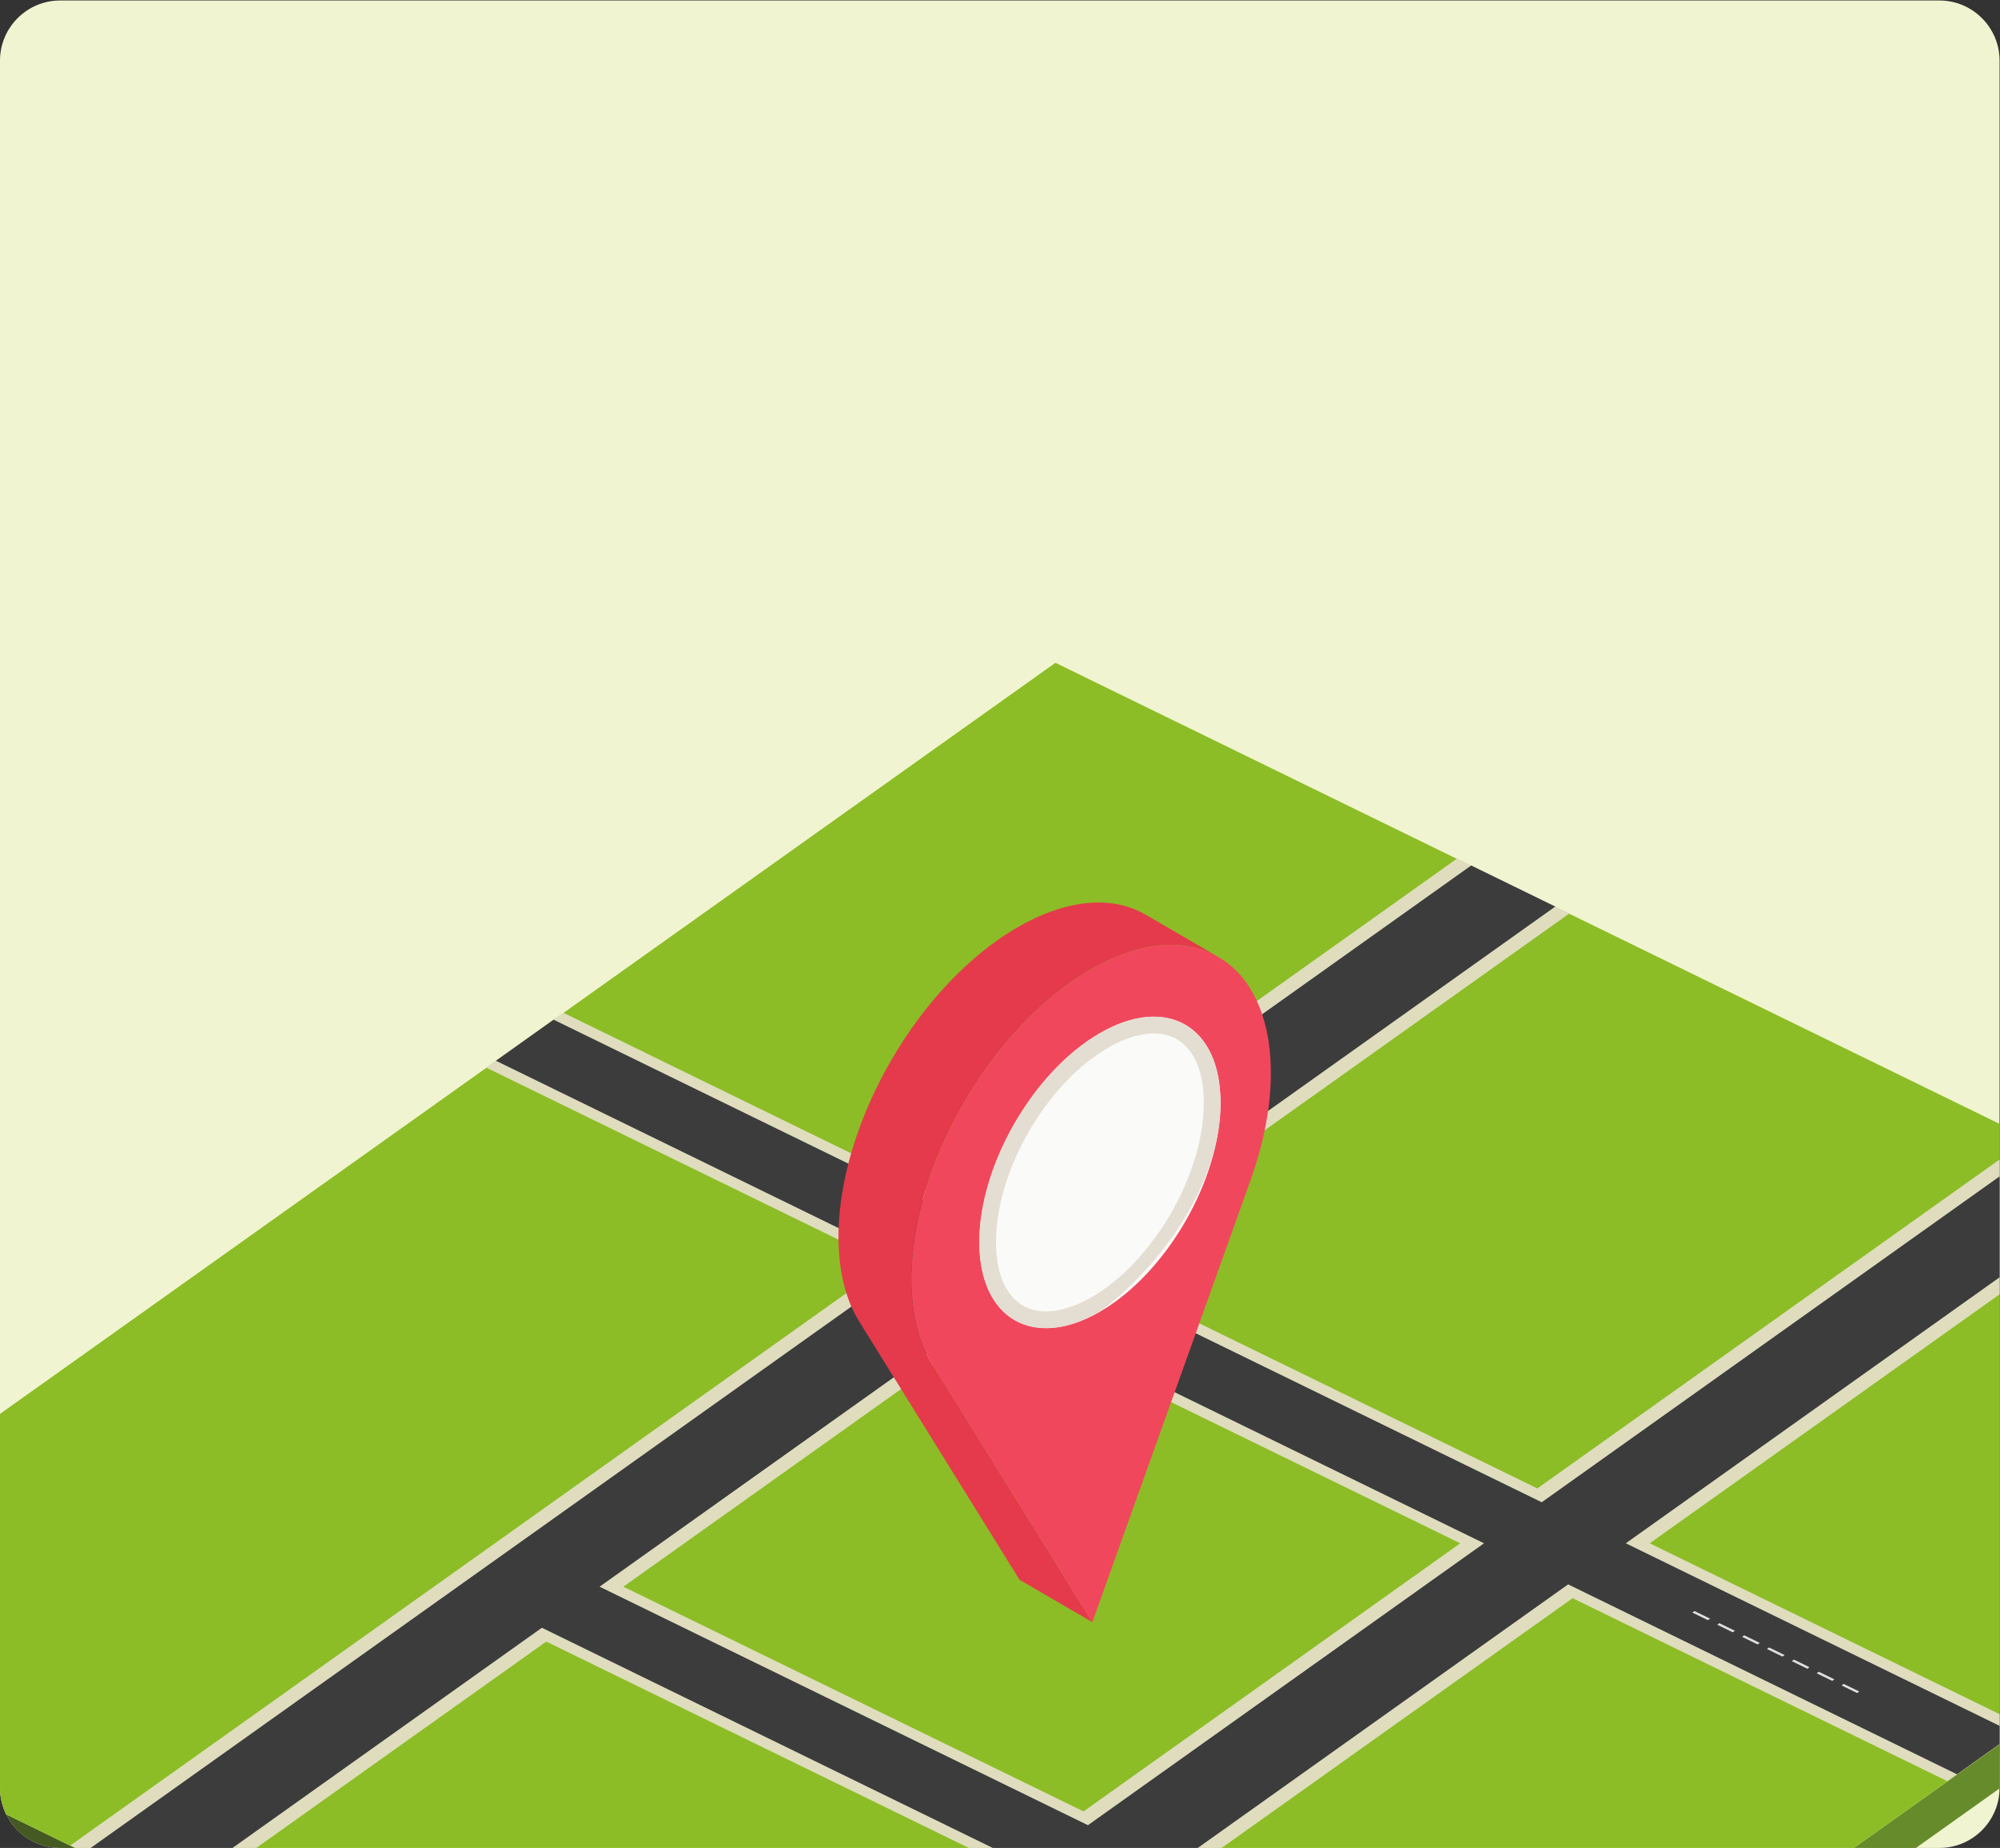 <?xml version="1.0" encoding="UTF-8" standalone="no"?>
<svg
   xmlns:dc="http://purl.org/dc/elements/1.1/"
   xmlns:cc="http://creativecommons.org/ns#"
   xmlns:rdf="http://www.w3.org/1999/02/22-rdf-syntax-ns#"
   xmlns:svg="http://www.w3.org/2000/svg"
   xmlns="http://www.w3.org/2000/svg"
   viewBox="0 0 215.68 199.28"
   height="199.28"
   width="215.68"
   xml:space="preserve"
   id="svg2"
   version="1.1"><rect x="0" y="0" width="215.68" height="199.28" fill="#333333" stroke="none"/><defs
     id="defs6"><clipPath
       id="clipPath22"
       clipPathUnits="userSpaceOnUse"><path
         style="clip-rule:evenodd"
         id="path20"
         d="M 48.566,1494.57 H 1569.08 c 26.72,0 48.57,-21.85 48.57,-48.57 V 48.57 C 1617.65,21.859 1595.8,0 1569.08,0 H 48.566 C 21.852,0 0,21.859 0,48.57 V 1446 c 0,26.72 21.852,48.57 48.566,48.57" /></clipPath></defs><g
     transform="matrix(1.333,0,0,-1.333,0,199.28)"
     id="g10"><g
       transform="scale(0.1)"
       id="g12"><path
         id="path14"
         style="fill:#f1f4d0;fill-opacity:1;fill-rule:evenodd;stroke:none"
         d="M 48.566,1494.57 H 1569.08 c 26.72,0 48.57,-21.85 48.57,-48.57 V 48.57 C 1617.65,21.859 1595.8,0 1569.08,0 H 48.566 C 21.852,0 0,21.859 0,48.57 V 1446 c 0,26.72 21.852,48.57 48.566,48.57" /><g
         id="g16"><g
           clip-path="url(#clipPath22)"
           id="g18"><path
             id="path24"
             style="fill:#668b2b;fill-opacity:1;fill-rule:nonzero;stroke:none"
             d="m 2035.9,381.5 9.14,-29.199 -1121.798,-798.34 -9.129,29.199 L 2035.9,381.5" /><path
             id="path26"
             style="fill:#455922;fill-opacity:1;fill-rule:nonzero;stroke:none"
             d="m 914.113,-416.84 9.129,-29.199 -1182.047,577.269 -9.133,29.2 1182.051,-577.27" /><path
             id="path28"
             style="fill:#8cbd26;fill-opacity:1;fill-rule:nonzero;stroke:none"
             d="M 2035.9,381.5 914.113,-416.84 -267.938,160.43 853.855,958.77 2035.9,381.5" /><path
             id="path30"
             style="fill:#dfddbe;fill-opacity:1;fill-rule:nonzero;stroke:none"
             d="M 876.566,29.539 504.305,211.332 809.078,428.23 1181.33,246.441 Z M 1732.8,529.801 1641.89,574.191 1243.71,290.832 871.453,472.629 1269.63,755.988 1178.73,800.387 780.559,517.016 455.727,675.652 393.344,631.262 718.176,472.629 56.941,2.039 147.844,-42.352 441.926,166.941 814.188,-14.859 520.098,-224.148 611,-268.539 905.09,-59.25 l 303.36,-148.148 62.39,44.386 L 967.465,-14.852 1272.24,202.039 1575.39,54 l 62.38,44.391 -303.15,148.05 398.18,283.36" /><path
             id="path32"
             style="fill:#3c3c3d;fill-opacity:1;fill-rule:nonzero;stroke:none"
             d="M 880.145,18.391 485.066,211.332 805.496,439.379 1200.57,246.441 Z M 1721.33,535.406 1653.3,568.621 1247.26,279.648 852.18,472.602 1258.22,761.566 1190.19,794.785 784.148,505.824 447.855,670.051 401.172,636.836 737.473,472.602 68.402,-3.551 136.43,-36.781 438.383,178.109 833.461,-14.828 531.512,-229.719 599.539,-262.941 901.492,-48.051 1216.32,-201.801 1263,-168.578 948.176,-14.828 1268.61,213.211 1583.22,59.559 1629.9,92.789 1315.28,246.441 1721.33,535.406" /><path
             id="path34"
             style="fill:#dfdfdb;fill-opacity:1;fill-rule:nonzero;stroke:none"
             d="m 1489.84,131.441 1.74,1.239 12.56,-6.129 -1.75,-1.242 -12.55,6.132" /><path
             id="path36"
             style="fill:#dfdfdb;fill-opacity:1;fill-rule:nonzero;stroke:none"
             d="m 1469.68,141.289 1.74,1.242 12.6,-6.152 -1.74,-1.238 -12.6,6.148" /><path
             id="path38"
             style="fill:#dfdfdb;fill-opacity:1;fill-rule:nonzero;stroke:none"
             d="m 1449.56,151.109 1.74,1.25 12.6,-6.16 -1.74,-1.238 -12.6,6.148" /><path
             id="path40"
             style="fill:#dfdfdb;fill-opacity:1;fill-rule:nonzero;stroke:none"
             d="m 1429.44,160.941 1.74,1.239 12.61,-6.149 -1.75,-1.25 -12.6,6.16" /><path
             id="path42"
             style="fill:#dfdfdb;fill-opacity:1;fill-rule:nonzero;stroke:none"
             d="m 1409.33,170.762 1.74,1.25 12.6,-6.16 -1.74,-1.243 -12.6,6.153" /><path
             id="path44"
             style="fill:#dfdfdb;fill-opacity:1;fill-rule:nonzero;stroke:none"
             d="m 1389.21,180.59 1.75,1.242 12.59,-6.152 -1.74,-1.25 -12.6,6.16" /><path
             id="path46"
             style="fill:#dfdfdb;fill-opacity:1;fill-rule:nonzero;stroke:none"
             d="m 1369.09,190.41 1.75,1.238 12.6,-6.148 -1.75,-1.238 -12.6,6.148" /><path
             id="path48"
             style="fill:#e43a4b;fill-opacity:1;fill-rule:nonzero;stroke:none"
             d="m 882.203,710.637 c 37.223,21.496 74.5,26.668 103,10.426 l -58.89,34.218 c -28.5,16.246 -65.778,11.074 -103,-10.426 C 786.09,723.367 748.902,685.559 720.609,636.516 675.809,558.918 665.469,473.59 695.098,425.859 L 824.82,216.898 883.711,182.672 753.988,391.629 c -29.629,47.742 -19.289,133.07 25.512,210.668 28.293,49.035 65.473,86.844 102.703,108.34" /><path
             id="path50"
             style="fill:#f1475c;fill-opacity:1;fill-rule:nonzero;stroke:none"
             d="m 882.203,710.637 c 37.223,21.496 74.5,26.668 103,10.426 45.097,-25.696 55.857,-98.844 26.597,-180.586 L 883.711,182.672 753.996,391.629 c -29.637,47.742 -19.297,133.07 25.504,210.668 28.293,49.035 65.48,86.844 102.703,108.34" /><path
             id="path52"
             style="fill:#fafaf8;fill-opacity:1;fill-rule:nonzero;stroke:none"
             d="m 987.414,602.82 c 0,-62.218 -43.684,-137.879 -97.566,-169 -53.891,-31.109 -97.575,-5.879 -97.575,56.34 0,62.219 43.684,137.883 97.575,168.992 53.882,31.114 97.566,5.895 97.566,-56.332" /><path
             id="path54"
             style="fill:#e4ddd1;fill-opacity:1;fill-rule:nonzero;stroke:none"
             d="m 933.422,672.477 c -13.113,0 -27.918,-4.282 -43.574,-13.325 -53.887,-31.109 -97.575,-106.773 -97.575,-168.992 0,-44.148 21.977,-69.672 53.997,-69.672 13.113,0 27.914,4.301 43.578,13.332 56.027,42.219 98.211,110.121 97.57,169 0,44.137 -21.984,69.657 -53.996,69.657 z m 0.008,-13.516 v 0 c 25.336,0 40.465,-20.988 40.465,-56.141 0,-57.82 -40.735,-128.379 -90.809,-157.3 -13.051,-7.52 -25.777,-11.508 -36.816,-11.508 -25.352,0 -40.485,20.988 -40.485,56.148 0,57.813 40.746,128.375 90.82,157.289 13.04,7.531 25.774,11.512 36.825,11.512" /></g></g></g></g></svg>